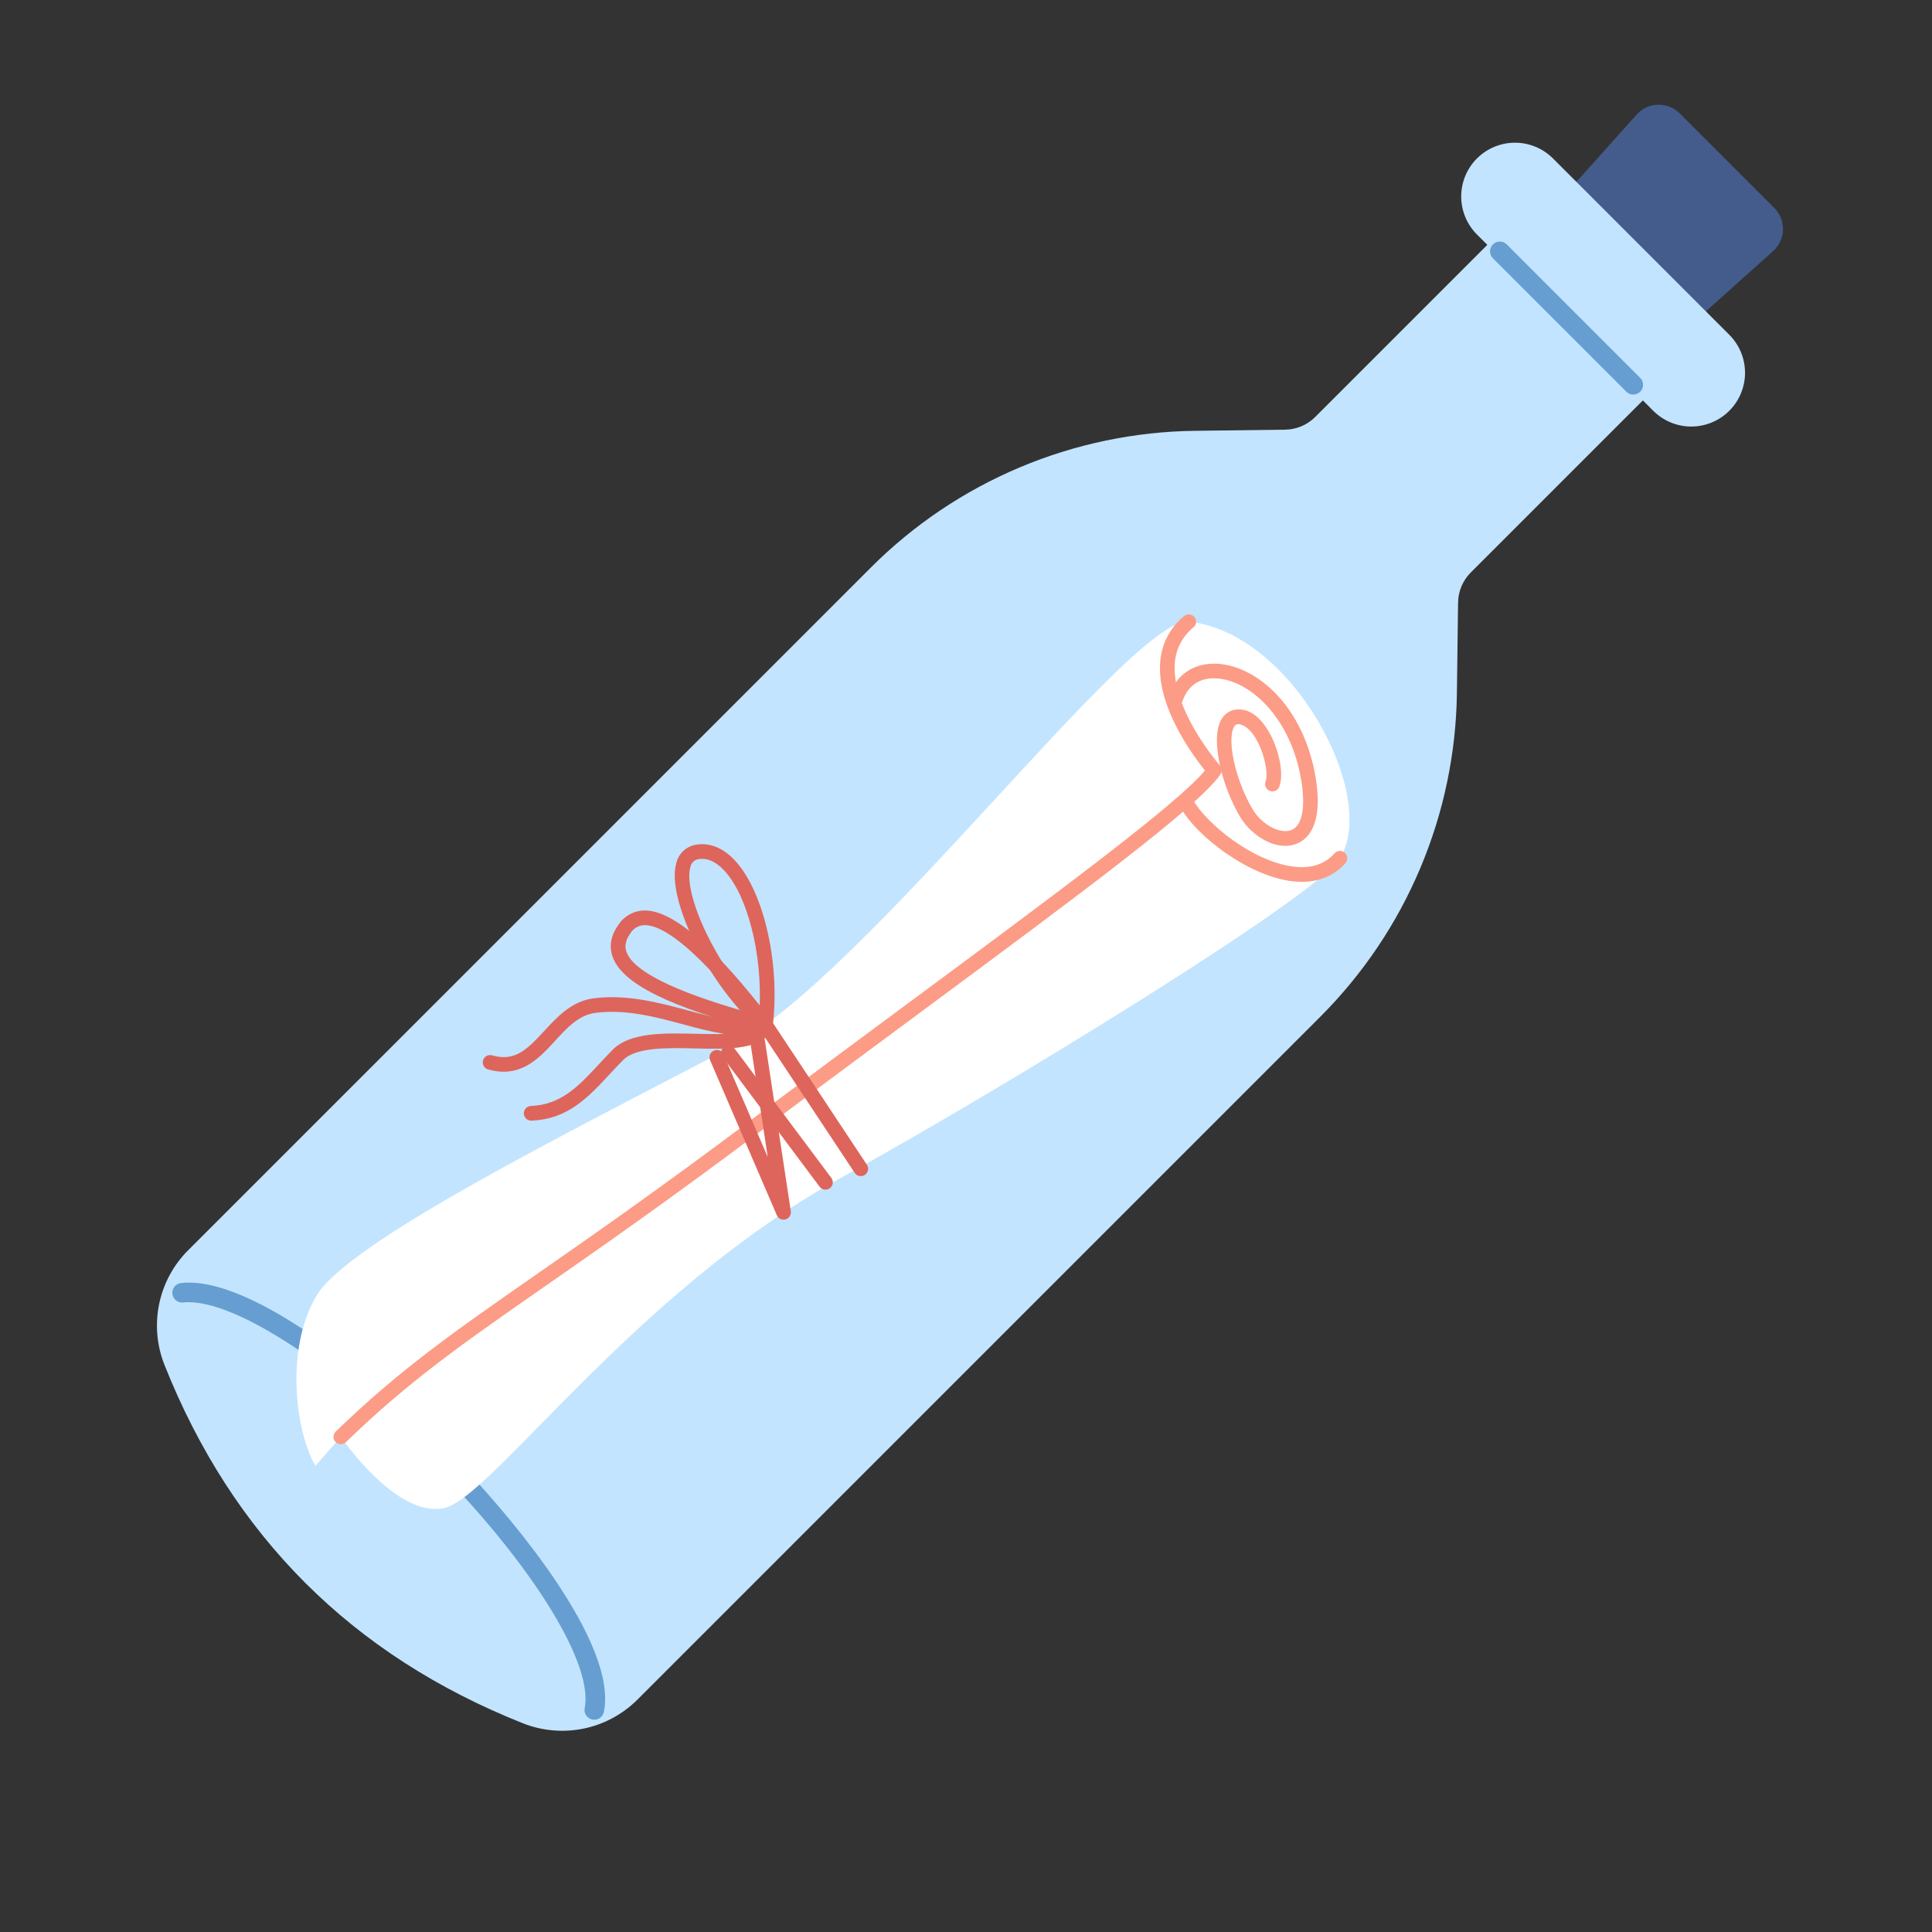 <svg xmlns="http://www.w3.org/2000/svg" xmlns:xlink="http://www.w3.org/1999/xlink" width="500" zoomAndPan="magnify" viewBox="0 0 375 375" height="500" preserveAspectRatio="xMidYMid meet" version="1.0"><rect x="0" y="0" width="375" height="375" fill="#333333" stroke="none"/><defs><clipPath id="24d42c6d47"><path d="M 293 20.27 L 346.137 20.27 L 346.137 73 L 293 73 Z M 293 20.27 " clip-rule="nonzero"/></clipPath></defs><path fill="#de655b" d="M 331.324 60.645 L 324.344 66.816 C 324.031 67.105 323.676 67.324 323.277 67.473 C 322.875 67.625 322.461 67.691 322.035 67.68 C 321.609 67.668 321.199 67.574 320.809 67.402 C 320.422 67.23 320.078 66.988 319.781 66.68 L 299.723 46.625 C 299.418 46.328 299.176 45.984 299.004 45.598 C 298.832 45.207 298.738 44.797 298.727 44.371 C 298.715 43.945 298.781 43.531 298.93 43.133 C 299.082 42.734 299.301 42.379 299.59 42.062 L 305.762 35.082 Z M 331.324 60.645 " fill-opacity="1" fill-rule="nonzero"/><g clip-path="url(#24d42c6d47)"><path fill="#445c8c" d="M 313.996 71.668 L 294.742 52.41 C 294.449 52.105 294.223 51.762 294.062 51.371 C 293.906 50.98 293.824 50.574 293.82 50.152 C 293.816 49.73 293.891 49.324 294.043 48.934 C 294.195 48.539 294.418 48.188 294.703 47.879 L 317.586 22.34 C 317.844 22.039 318.125 21.773 318.434 21.531 C 318.746 21.293 319.078 21.086 319.43 20.914 C 319.781 20.742 320.148 20.609 320.527 20.508 C 320.906 20.41 321.293 20.355 321.684 20.336 C 322.074 20.316 322.465 20.336 322.852 20.395 C 323.238 20.457 323.617 20.555 323.984 20.691 C 324.352 20.828 324.699 21 325.031 21.211 C 325.363 21.418 325.672 21.656 325.957 21.93 L 344.477 40.453 C 344.75 40.738 344.988 41.043 345.195 41.375 C 345.406 41.707 345.578 42.059 345.715 42.426 C 345.852 42.793 345.949 43.172 346.012 43.559 C 346.07 43.945 346.09 44.336 346.074 44.727 C 346.055 45.117 345.996 45.504 345.898 45.883 C 345.801 46.262 345.664 46.629 345.492 46.98 C 345.32 47.332 345.113 47.664 344.875 47.973 C 344.637 48.285 344.367 48.566 344.07 48.82 L 318.527 71.703 C 318.219 71.992 317.867 72.211 317.473 72.363 C 317.082 72.516 316.676 72.59 316.254 72.586 C 315.832 72.582 315.426 72.504 315.035 72.344 C 314.645 72.184 314.297 71.957 313.996 71.668 Z M 313.996 71.668 " fill-opacity="1" fill-rule="nonzero"/></g><path fill="#c2e4ff" d="M 283.012 116.965 C 283.023 115.867 283.246 114.812 283.672 113.801 C 284.098 112.793 284.699 111.898 285.477 111.121 L 318.879 77.719 L 320.891 79.73 C 321.375 80.215 321.902 80.648 322.473 81.031 C 323.039 81.41 323.641 81.734 324.277 81.996 C 324.91 82.258 325.562 82.457 326.234 82.59 C 326.906 82.723 327.586 82.789 328.27 82.793 C 328.957 82.793 329.633 82.723 330.309 82.59 C 330.98 82.457 331.633 82.258 332.266 81.996 C 332.898 81.734 333.5 81.414 334.07 81.031 C 334.641 80.652 335.168 80.219 335.652 79.734 C 336.137 79.25 336.57 78.723 336.949 78.152 C 337.332 77.582 337.652 76.98 337.914 76.348 C 338.176 75.715 338.375 75.062 338.508 74.391 C 338.641 73.715 338.711 73.039 338.711 72.352 C 338.707 71.668 338.641 70.988 338.508 70.316 C 338.375 69.645 338.176 68.992 337.914 68.359 C 337.652 67.723 337.328 67.125 336.949 66.555 C 336.566 65.984 336.133 65.457 335.648 64.973 L 301.434 30.754 C 300.949 30.27 300.422 29.84 299.852 29.457 C 299.281 29.078 298.68 28.754 298.047 28.492 C 297.414 28.23 296.762 28.035 296.09 27.898 C 295.418 27.766 294.738 27.699 294.055 27.699 C 293.371 27.699 292.691 27.766 292.02 27.898 C 291.348 28.035 290.695 28.23 290.062 28.492 C 289.43 28.754 288.828 29.078 288.258 29.457 C 287.688 29.84 287.16 30.27 286.676 30.754 C 286.191 31.238 285.758 31.766 285.379 32.336 C 284.996 32.906 284.676 33.508 284.414 34.141 C 284.152 34.773 283.953 35.426 283.82 36.098 C 283.684 36.77 283.617 37.449 283.617 38.137 C 283.617 38.82 283.684 39.5 283.82 40.172 C 283.953 40.844 284.152 41.496 284.414 42.129 C 284.676 42.762 284.996 43.363 285.379 43.934 C 285.758 44.504 286.191 45.031 286.676 45.516 L 288.688 47.527 L 255.281 80.934 C 254.508 81.711 253.613 82.309 252.602 82.738 C 251.59 83.164 250.539 83.383 249.441 83.398 L 231.934 83.621 C 229.016 83.656 226.109 83.836 223.207 84.152 C 220.309 84.473 217.43 84.93 214.574 85.527 C 211.719 86.125 208.898 86.855 206.113 87.727 C 203.328 88.594 200.59 89.594 197.902 90.73 C 195.215 91.863 192.586 93.125 190.02 94.512 C 187.453 95.898 184.961 97.406 182.539 99.035 C 180.117 100.664 177.781 102.406 175.527 104.262 C 173.277 106.113 171.117 108.074 169.055 110.137 L 36.488 242.703 C 35.781 243.414 35.129 244.172 34.531 244.977 C 33.934 245.781 33.398 246.625 32.926 247.508 C 32.449 248.387 32.043 249.301 31.703 250.242 C 31.359 251.184 31.09 252.148 30.887 253.129 C 30.684 254.109 30.555 255.102 30.496 256.102 C 30.441 257.102 30.453 258.102 30.543 259.098 C 30.629 260.098 30.789 261.082 31.02 262.059 C 31.254 263.031 31.551 263.984 31.922 264.918 C 45.117 298.098 68.305 321.289 101.488 334.484 C 102.418 334.855 103.371 335.152 104.348 335.387 C 105.32 335.617 106.309 335.777 107.309 335.863 C 108.305 335.949 109.305 335.965 110.305 335.906 C 111.305 335.852 112.297 335.719 113.277 335.52 C 114.258 335.316 115.223 335.047 116.164 334.703 C 117.105 334.363 118.016 333.953 118.898 333.48 C 119.781 333.004 120.625 332.469 121.43 331.871 C 122.234 331.277 122.992 330.625 123.703 329.918 L 256.27 197.348 C 258.332 195.285 260.289 193.129 262.145 190.875 C 264 188.625 265.742 186.289 267.371 183.867 C 269 181.445 270.508 178.953 271.895 176.387 C 273.281 173.82 274.543 171.191 275.676 168.504 C 276.809 165.816 277.812 163.078 278.68 160.293 C 279.551 157.508 280.285 154.688 280.879 151.832 C 281.477 148.977 281.934 146.098 282.254 143.199 C 282.57 140.297 282.75 137.391 282.785 134.473 Z M 283.012 116.965 " fill-opacity="1" fill-rule="nonzero"/><path fill="#669ed1" d="M 115.352 333.801 C 115.223 333.801 115.098 333.785 114.977 333.762 C 114.73 333.715 114.5 333.617 114.293 333.477 C 114.082 333.336 113.91 333.164 113.77 332.953 C 113.629 332.742 113.535 332.516 113.488 332.266 C 113.438 332.02 113.438 331.773 113.488 331.527 C 115.047 323.801 105.609 307.43 89.449 289.824 C 69.004 267.559 45.93 251.719 35.559 252.809 C 35.309 252.84 35.062 252.816 34.82 252.75 C 34.578 252.68 34.359 252.566 34.164 252.41 C 33.965 252.25 33.805 252.062 33.684 251.844 C 33.562 251.621 33.488 251.387 33.461 251.137 C 33.43 250.887 33.453 250.641 33.52 250.398 C 33.59 250.16 33.703 249.938 33.859 249.742 C 34.02 249.547 34.207 249.387 34.426 249.266 C 34.648 249.141 34.883 249.066 35.133 249.039 C 48.777 247.473 74.344 267.758 92.242 287.258 C 98.789 294.391 119.941 318.715 117.211 332.277 C 117.168 332.492 117.09 332.691 116.977 332.879 C 116.863 333.066 116.723 333.23 116.551 333.371 C 116.383 333.508 116.195 333.613 115.988 333.688 C 115.781 333.762 115.57 333.801 115.352 333.801 Z M 115.352 333.801 " fill-opacity="1" fill-rule="nonzero"/><path fill="#ffffff" d="M 61.406 251.527 C 55.141 262.188 57.527 278.375 61.23 284.504 L 66.152 278.895 C 66.152 278.895 76.883 294.676 86.156 292.73 C 95.434 290.785 122.926 250.832 163.293 228.578 C 194.465 211.395 255.332 174.16 260.082 166.59 C 267.656 154.508 250.801 122.695 230.742 120.672 C 219.613 119.551 168.227 189.473 141.352 203.559 C 110.516 219.719 67.551 241.074 61.406 251.527 Z M 61.406 251.527 " fill-opacity="1" fill-rule="nonzero"/><path fill="#fc9c86" d="M 66.152 280.32 C 65.863 280.316 65.598 280.238 65.359 280.074 C 65.117 279.914 64.941 279.699 64.836 279.43 C 64.727 279.16 64.699 278.887 64.762 278.602 C 64.82 278.316 64.953 278.074 65.16 277.875 C 77.559 265.848 88.137 258.48 104.152 247.336 C 114.59 240.07 127.582 231.031 145.047 217.938 C 155.949 209.762 166.594 201.883 176.535 194.523 C 205.34 173.199 228.359 156.16 233.887 149.555 C 231.52 146.629 224.551 137.215 225.188 128.598 C 225.301 126.84 225.758 125.176 226.562 123.605 C 227.371 122.039 228.457 120.699 229.824 119.586 C 229.965 119.465 230.129 119.375 230.309 119.316 C 230.488 119.258 230.672 119.238 230.859 119.254 C 231.047 119.27 231.227 119.32 231.395 119.41 C 231.559 119.496 231.703 119.609 231.828 119.754 C 231.949 119.898 232.039 120.062 232.094 120.238 C 232.152 120.418 232.172 120.605 232.156 120.793 C 232.141 120.98 232.09 121.156 232.004 121.324 C 231.914 121.492 231.801 121.637 231.656 121.758 C 230.582 122.625 229.727 123.672 229.094 124.898 C 228.461 126.125 228.105 127.43 228.027 128.809 C 227.363 137.766 236.676 148.469 236.773 148.574 C 236.988 148.82 237.105 149.105 237.125 149.434 C 237.145 149.758 237.059 150.055 236.875 150.324 C 232.539 156.602 209.758 173.469 178.223 196.812 C 168.293 204.164 157.648 212.043 146.75 220.215 C 129.246 233.34 116.234 242.395 105.777 249.672 C 89.879 260.738 79.371 268.051 67.141 279.922 C 66.867 280.188 66.535 280.32 66.152 280.32 Z M 66.152 280.32 " fill-opacity="1" fill-rule="nonzero"/><path fill="#fc9c86" d="M 252.676 171.164 C 252.102 171.16 251.527 171.129 250.957 171.066 C 242.574 170.145 232.281 162.488 229.016 156.52 C 228.926 156.355 228.871 156.18 228.852 155.992 C 228.828 155.805 228.844 155.621 228.898 155.441 C 228.949 155.258 229.035 155.094 229.152 154.949 C 229.273 154.801 229.414 154.684 229.578 154.59 C 229.746 154.5 229.922 154.445 230.109 154.426 C 230.297 154.402 230.48 154.418 230.66 154.473 C 230.84 154.523 231.004 154.609 231.152 154.727 C 231.301 154.848 231.418 154.988 231.508 155.152 C 234.039 159.773 243.211 167.348 251.273 168.234 C 254.547 168.594 257.188 167.73 259.012 165.648 C 259.137 165.508 259.281 165.395 259.453 165.309 C 259.621 165.227 259.801 165.18 259.988 165.164 C 260.176 165.152 260.359 165.176 260.539 165.238 C 260.719 165.297 260.879 165.391 261.023 165.516 C 261.164 165.641 261.277 165.785 261.359 165.957 C 261.445 166.125 261.492 166.305 261.504 166.492 C 261.516 166.68 261.492 166.863 261.43 167.043 C 261.371 167.223 261.277 167.383 261.152 167.523 C 259.051 169.922 256.141 171.164 252.676 171.164 Z M 252.676 171.164 " fill-opacity="1" fill-rule="nonzero"/><path fill="#fc9c86" d="M 249.473 164.18 C 246.105 164.18 242.551 161.613 240.754 158.637 C 237.277 152.875 234.883 143.711 237 139.773 C 237.305 139.16 237.746 138.668 238.324 138.297 C 238.902 137.926 239.535 137.727 240.223 137.707 C 242.223 137.598 244.043 138.758 245.609 140.98 C 248.078 144.484 249.359 150.09 248.293 152.734 C 248.219 152.906 248.117 153.059 247.984 153.191 C 247.852 153.324 247.699 153.426 247.527 153.496 C 247.355 153.57 247.176 153.605 246.988 153.609 C 246.801 153.609 246.621 153.574 246.445 153.504 C 246.273 153.434 246.117 153.336 245.984 153.203 C 245.852 153.074 245.746 152.922 245.672 152.75 C 245.598 152.578 245.559 152.398 245.555 152.211 C 245.551 152.023 245.582 151.844 245.652 151.668 C 246.23 150.238 245.395 145.617 243.285 142.617 C 242.723 141.824 241.621 140.633 240.332 140.551 C 240.148 140.551 239.98 140.605 239.828 140.707 C 239.68 140.812 239.57 140.949 239.504 141.121 C 238.078 143.773 239.902 151.719 243.191 157.164 C 244.918 160.035 248.43 161.934 250.586 161.141 C 252.746 160.34 253.465 156.781 252.559 151.371 C 250.523 139.25 242.672 132.184 236.324 131.688 C 232.945 131.426 230.555 133.012 229.508 136.141 C 229.445 136.32 229.355 136.48 229.23 136.625 C 229.105 136.766 228.961 136.879 228.793 136.965 C 228.625 137.047 228.445 137.098 228.258 137.109 C 228.07 137.121 227.887 137.098 227.707 137.039 C 227.527 136.98 227.367 136.887 227.227 136.766 C 227.082 136.641 226.969 136.492 226.887 136.324 C 226.801 136.156 226.754 135.977 226.738 135.789 C 226.727 135.602 226.75 135.418 226.809 135.238 C 228.266 130.879 231.891 128.488 236.543 128.852 C 244.156 129.445 253.066 137.211 255.363 150.898 C 256.941 160.324 253.668 163.035 251.574 163.812 C 250.895 164.059 250.195 164.184 249.473 164.18 Z M 249.473 164.18 " fill-opacity="1" fill-rule="nonzero"/><path fill="#de655b" d="M 167.074 228.281 C 166.562 228.281 166.168 228.07 165.891 227.645 L 147.652 200.121 C 147.551 199.965 147.48 199.793 147.445 199.605 C 147.406 199.422 147.406 199.238 147.445 199.051 C 147.484 198.867 147.555 198.695 147.66 198.539 C 147.766 198.383 147.898 198.254 148.055 198.148 C 148.211 198.047 148.383 197.977 148.566 197.941 C 148.754 197.902 148.938 197.902 149.121 197.941 C 149.309 197.98 149.477 198.051 149.633 198.156 C 149.789 198.262 149.922 198.395 150.023 198.551 L 168.258 226.074 C 168.406 226.293 168.484 226.531 168.496 226.797 C 168.508 227.059 168.453 227.305 168.328 227.535 C 168.207 227.766 168.031 227.949 167.805 228.082 C 167.578 228.219 167.336 228.285 167.074 228.285 Z M 167.074 228.281 " fill-opacity="1" fill-rule="nonzero"/><path fill="#de655b" d="M 160.223 230.91 C 159.746 230.91 159.367 230.723 159.082 230.34 L 140.277 205.191 C 140.16 205.043 140.078 204.875 140.027 204.691 C 139.98 204.508 139.969 204.32 139.992 204.129 C 140.02 203.941 140.078 203.766 140.176 203.598 C 140.273 203.434 140.398 203.297 140.551 203.18 C 140.703 203.066 140.871 202.988 141.059 202.941 C 141.242 202.895 141.43 202.887 141.617 202.914 C 141.809 202.945 141.984 203.008 142.145 203.105 C 142.309 203.207 142.445 203.336 142.559 203.488 L 161.363 228.637 C 161.523 228.852 161.617 229.094 161.641 229.363 C 161.664 229.633 161.617 229.887 161.496 230.129 C 161.375 230.367 161.199 230.559 160.969 230.699 C 160.742 230.84 160.492 230.91 160.223 230.91 Z M 160.223 230.91 " fill-opacity="1" fill-rule="nonzero"/><path fill="#de655b" d="M 152.086 236.738 C 151.805 236.738 151.543 236.66 151.305 236.504 C 151.066 236.348 150.891 236.137 150.781 235.875 L 137.828 205.781 C 137.75 205.609 137.715 205.43 137.711 205.238 C 137.707 205.051 137.742 204.867 137.812 204.695 C 137.879 204.52 137.98 204.363 138.113 204.227 C 138.242 204.094 138.395 203.988 138.57 203.914 C 138.742 203.84 138.922 203.801 139.113 203.797 C 139.301 203.793 139.484 203.828 139.656 203.898 C 139.832 203.969 139.988 204.066 140.125 204.199 C 140.258 204.332 140.363 204.484 140.438 204.656 L 149.02 224.59 L 145.355 200.438 C 145.328 200.25 145.336 200.066 145.383 199.883 C 145.426 199.699 145.504 199.531 145.617 199.379 C 145.73 199.227 145.867 199.102 146.027 199.004 C 146.191 198.906 146.363 198.844 146.551 198.816 C 146.738 198.785 146.922 198.793 147.109 198.836 C 147.293 198.879 147.461 198.957 147.613 199.07 C 147.766 199.184 147.891 199.32 147.988 199.484 C 148.086 199.645 148.145 199.82 148.172 200.008 L 153.496 235.102 C 153.523 235.309 153.512 235.508 153.453 235.707 C 153.395 235.906 153.301 236.086 153.164 236.242 C 153.031 236.398 152.867 236.52 152.68 236.605 C 152.492 236.695 152.293 236.738 152.086 236.738 Z M 152.086 236.738 " fill-opacity="1" fill-rule="nonzero"/><path fill="#de655b" d="M 148.59 200.336 C 148.246 200.336 147.945 200.227 147.68 200.008 C 137.957 191.93 129.219 174.617 131.27 167.516 C 131.383 167.039 131.566 166.594 131.816 166.18 C 132.07 165.762 132.379 165.391 132.742 165.07 C 133.109 164.746 133.516 164.488 133.961 164.293 C 134.406 164.098 134.871 163.973 135.355 163.918 C 137.758 163.59 140.148 164.535 142.258 166.613 C 148.074 172.355 151.477 186.617 150 199.082 C 149.973 199.34 149.879 199.574 149.719 199.781 C 149.562 199.988 149.359 200.141 149.117 200.238 C 148.949 200.305 148.773 200.336 148.59 200.336 Z M 136.277 166.703 C 136.09 166.703 135.906 166.719 135.723 166.742 C 135.293 166.773 134.914 166.934 134.594 167.227 C 134.273 167.516 134.074 167.875 134 168.305 C 132.52 173.426 139.031 187.668 147.418 195.93 C 148.02 185.129 145.012 173.332 140.258 168.641 C 138.953 167.355 137.617 166.703 136.277 166.703 Z M 136.277 166.703 " fill-opacity="1" fill-rule="nonzero"/><path fill="#de655b" d="M 148.59 200.336 C 148.465 200.336 148.344 200.32 148.223 200.289 C 129.848 195.426 120.809 190.945 118.926 185.754 C 118.18 183.699 118.555 181.594 120.031 179.504 C 120.586 178.656 121.305 177.988 122.191 177.496 C 123.078 177.004 124.027 176.746 125.039 176.727 L 125.16 176.727 C 130.684 176.727 138.715 183.703 149.719 198.047 C 149.883 198.262 149.98 198.504 150.008 198.773 C 150.035 199.047 149.988 199.301 149.867 199.547 C 149.746 199.789 149.57 199.98 149.34 200.125 C 149.109 200.266 148.859 200.34 148.586 200.336 Z M 125.172 179.57 C 125.145 179.57 125.117 179.57 125.094 179.57 C 124.531 179.582 124.008 179.727 123.523 180.008 C 123.039 180.285 122.648 180.668 122.359 181.145 C 121.129 182.883 121.34 184.051 121.605 184.781 C 122.945 188.484 130.75 192.383 144.812 196.398 C 133.777 182.625 128.066 179.57 125.172 179.57 Z M 125.172 179.57 " fill-opacity="1" fill-rule="nonzero"/><path fill="#de655b" d="M 103.102 217.516 C 102.914 217.516 102.734 217.48 102.562 217.41 C 102.391 217.34 102.238 217.238 102.105 217.109 C 101.973 216.977 101.867 216.828 101.793 216.656 C 101.719 216.484 101.68 216.305 101.676 216.121 C 101.676 215.934 101.707 215.754 101.773 215.578 C 101.84 215.406 101.938 215.25 102.066 215.113 C 102.191 214.98 102.344 214.871 102.512 214.797 C 102.68 214.719 102.859 214.676 103.047 214.668 C 108.949 214.434 112.34 210.781 116.262 206.551 C 117.121 205.625 117.996 204.684 118.918 203.754 C 122.293 200.355 128.816 200.516 135.09 200.656 C 136.961 200.703 138.848 200.754 140.562 200.684 C 137.938 200.215 135.348 199.613 132.785 198.871 C 127.199 197.375 121.426 195.832 115.578 196.598 C 112.324 197.027 110.098 199.457 107.738 202.031 C 104.582 205.461 101.012 209.352 94.738 207.574 C 94.555 207.523 94.391 207.441 94.242 207.324 C 94.094 207.207 93.977 207.066 93.883 206.902 C 93.793 206.734 93.734 206.559 93.711 206.371 C 93.691 206.188 93.707 206 93.758 205.82 C 93.809 205.637 93.895 205.473 94.012 205.324 C 94.129 205.18 94.27 205.059 94.434 204.965 C 94.598 204.875 94.773 204.816 94.961 204.797 C 95.148 204.773 95.332 204.789 95.512 204.84 C 99.863 206.09 102.203 203.852 105.641 200.105 C 108.121 197.406 110.93 194.344 115.207 193.777 C 121.625 192.926 127.953 194.629 133.523 196.125 C 139.234 197.66 144.172 198.984 148.113 197.574 C 148.375 197.48 148.645 197.465 148.918 197.531 C 149.191 197.598 149.426 197.73 149.617 197.934 C 149.812 198.137 149.934 198.375 149.988 198.652 C 150.039 198.926 150.012 199.195 149.906 199.453 C 148.125 203.812 141.75 203.664 135.023 203.504 C 129.605 203.367 123.445 203.227 120.938 205.762 C 120.039 206.668 119.188 207.586 118.348 208.488 C 114.18 212.988 110.238 217.23 103.16 217.516 Z M 103.102 217.516 " fill-opacity="1" fill-rule="nonzero"/><path fill="#669ed1" d="M 317.016 76.586 C 316.492 76.586 316.043 76.402 315.672 76.027 L 289.773 50.129 C 289.594 49.949 289.457 49.746 289.359 49.512 C 289.266 49.281 289.215 49.039 289.215 48.785 C 289.215 48.535 289.262 48.289 289.359 48.059 C 289.457 47.824 289.594 47.621 289.773 47.441 C 289.949 47.266 290.156 47.125 290.391 47.031 C 290.621 46.934 290.863 46.887 291.117 46.887 C 291.367 46.887 291.609 46.938 291.844 47.031 C 292.074 47.129 292.281 47.266 292.457 47.445 L 318.359 73.348 C 318.633 73.617 318.805 73.941 318.879 74.32 C 318.953 74.695 318.918 75.062 318.77 75.414 C 318.625 75.77 318.391 76.055 318.07 76.266 C 317.75 76.48 317.398 76.586 317.016 76.586 Z M 317.016 76.586 " fill-opacity="1" fill-rule="nonzero"/></svg>